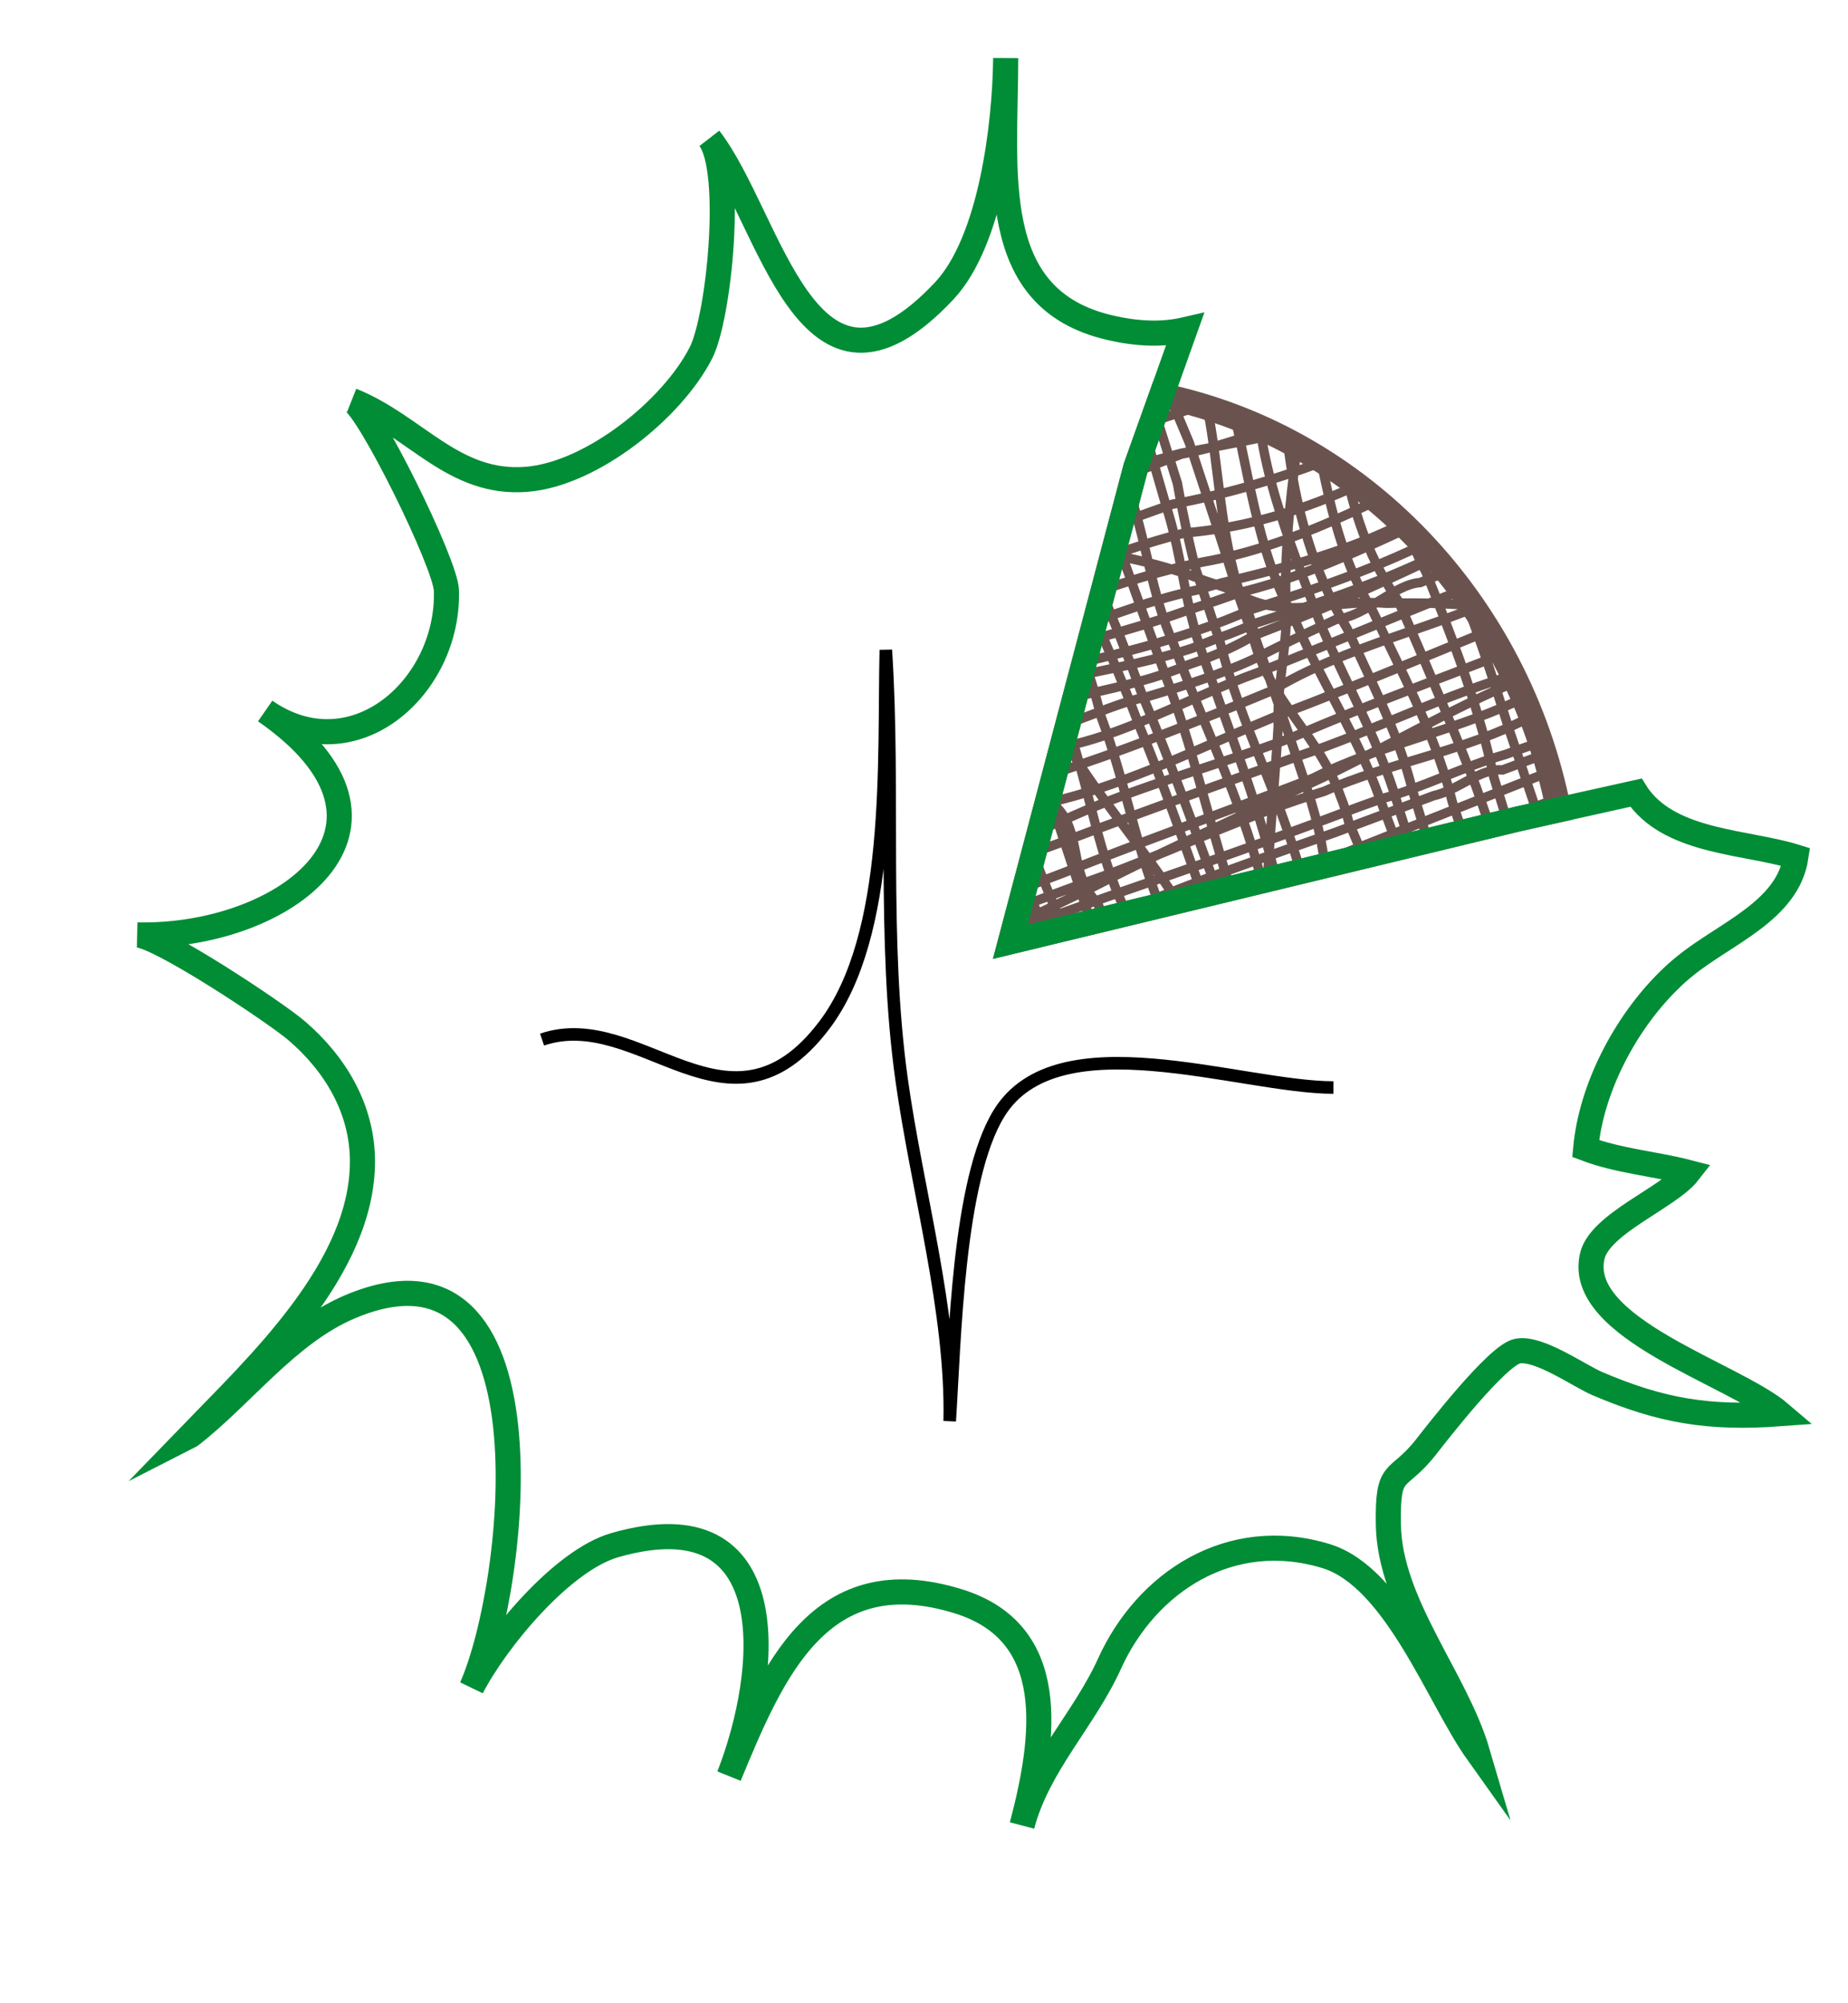 <?xml version="1.0" encoding="utf-8"?>
<!-- Generator: Adobe Illustrator 15.1.0, SVG Export Plug-In . SVG Version: 6.00 Build 0)  -->
<!DOCTYPE svg PUBLIC "-//W3C//DTD SVG 1.1//EN" "http://www.w3.org/Graphics/SVG/1.1/DTD/svg11.dtd">
<svg version="1.1" id="Layer_1" xmlns="http://www.w3.org/2000/svg" xmlns:xlink="http://www.w3.org/1999/xlink" x="0px" y="0px"
	 width="147.239px" height="159.509px" viewBox="0 0 147.239 159.509" enable-background="new 0 0 147.239 159.509"
	 xml:space="preserve">
<g>
	<g id="XMLID_1_">
		<g>
			<defs>
				<path id="SVGID_1_" d="M124.179,64.486l-3.261,0.73l-40.41,9.77l9.99-37.79l2.04-5.7
					C108.429,34.796,120.918,47.996,124.179,64.486z"/>
			</defs>
			<clipPath id="SVGID_2_">
				<use xlink:href="#SVGID_1_"  overflow="visible"/>
			</clipPath>
			<path clip-path="url(#SVGID_2_)" fill="none" stroke="#6A534E" stroke-width="0.75" stroke-miterlimit="10" d="M66.545,39.058
				l15.798,40.99 M68.017,38.55c0,0,1.633,3.812,3.901,9.105c0.207,0.481,0.417,0.976,0.633,1.479
				c0.504,1.15,0.866,2.196,1.344,3.136c0.231,0.539,0.465,1.085,0.701,1.636c4.959,11.577,10.912,25.468,10.912,25.468
				 M70.133,37.819c0,0,0.713,1.77,1.843,4.571c0.283,0.7,0.59,1.465,0.921,2.283c1.395,4.012,3.724,7.308,4.596,11.802
				c0.162,0.583,0.328,1.185,0.521,1.783c0.389,1.196,0.889,2.374,1.705,3.328c0.225,0.56,0.449,1.116,0.672,1.666
				c3.33,8.257,6.185,15.335,6.185,15.335 M74.641,36.263c0,0,0.321,0.975,0.866,2.623c0.181,0.549,0.388,1.174,0.62,1.86
				c2.424,6.47,3.527,13.118,6.358,19.022c0.246,0.681,0.481,1.365,0.701,2.06c0.219,0.694,0.422,1.397,0.603,2.114
				c0.18,0.55,0.358,1.092,0.535,1.626c2.295,6.946,4.091,12.383,4.091,12.383 M91.212,77.406c0,0-0.384-1.169-1.023-3.118
				c-0.213-0.649-0.455-1.386-0.719-2.195c-1.834-3.931-2.631-8.711-3.967-12.978c-0.191-0.61-0.391-1.211-0.604-1.798
				c-2.062-6.31-4.41-13.114-6.631-19.359c-0.183-0.554-0.34-1.033-0.469-1.425c-0.258-0.785-0.4-1.222-0.4-1.222 M94.064,76.421
				c0,0-0.155-0.433-0.433-1.21c-0.14-0.388-0.31-0.863-0.505-1.414c-2.229-4.852-3.076-9.748-4.688-14.691
				c-0.23-0.707-0.477-1.415-0.739-2.125c-1.667-7.077-5.613-13.33-7.722-19.951c-0.174-0.489-0.324-0.91-0.448-1.254
				c-0.246-0.688-0.382-1.068-0.382-1.068 M97.283,75.31c0,0-0.205-0.508-0.57-1.411c-1.686-4.854-3.342-9.644-5.209-14.316
				c-0.267-0.667-0.538-1.332-0.814-1.994c-2.697-7.189-6.473-14.673-9.391-21.716c-0.432-1.066-0.679-1.674-0.679-1.674
				 M98.479,74.897c0,0-0.202-0.509-0.558-1.416c-2.041-5.507-3.953-10.963-6.092-16.173c-0.269-0.652-0.539-1.299-0.811-1.944
				c-2.325-6.378-4.844-11.952-7.402-18.097c-0.301-0.743-0.558-1.393-0.77-1.929c-0.423-1.069-0.664-1.679-0.664-1.679
				 M99.177,74.236c0,0-0.172-0.514-0.475-1.433c-1.959-5.677-3.172-11.403-5.108-16.99c-0.243-0.698-0.495-1.393-0.761-2.089
				c-2.01-5.475-3.997-11.231-6.152-16.761c-0.227-0.668-0.43-1.276-0.609-1.81c-0.537-1.601-0.853-2.543-0.853-2.543
				 M87.519,31.817c0,0,0.58,1.745,1.506,4.522c0.23,0.695,0.483,1.453,0.758,2.265c1.544,4.201,1.925,8.756,3.751,12.741
				c0.247,0.683,0.507,1.367,0.776,2.053c2.422,6.165,5.46,12.458,6.726,19.007c0.306,0.924,0.479,1.444,0.479,1.444 M90.195,30.894
				c0,0,0.951,3.288,2.325,8.037c0.138,0.475,0.279,0.964,0.424,1.467c0.874,2.718,1.245,5.519,1.866,8.248
				c0.158,0.635,0.318,1.266,0.48,1.891c2.342,7.079,5.403,14.224,6.813,21.502c0.271,0.935,0.423,1.461,0.423,1.461 M91.291,30.515
				c0,0,0.659,2.086,1.686,5.333c0.258,0.811,0.536,1.694,0.834,2.639c0.273,1.557,0.58,3.086,0.92,4.596
				c0.17,0.753,0.349,1.503,0.547,2.256c0.445,1.36,0.882,2.677,1.311,3.963c0.214,0.643,0.427,1.278,0.641,1.907
				c1.649,6.563,4.701,11.953,6.437,18.421c0.202,0.66,0.38,1.225,0.526,1.688c0.294,0.926,0.459,1.449,0.459,1.449 M92.579,30.07
				c0,0,0.479,1.137,1.274,3.032c0.266,0.631,0.567,1.348,0.898,2.134c1.357,4.16,2.622,7.825,3.925,12.163
				c0.219,0.611,0.423,1.209,0.624,1.8c0.201,0.589,0.398,1.17,0.607,1.746c1.27,4.862,5.195,7.607,6.914,12.507
				c0.258,0.634,0.473,1.291,0.631,1.977c0.284,0.674,0.549,1.301,0.789,1.873c0.962,2.287,1.553,3.69,1.553,3.69 M95.338,29.118
				c0,0,0.077,0.299,0.22,0.847c0.142,0.548,0.348,1.344,0.606,2.341c0.999,4.969,1.028,10.231,2.676,15.075
				c0.296,0.557,0.528,1.125,0.719,1.698c0.191,0.574,0.341,1.155,0.47,1.738c1.32,3.758,2.585,7.422,3.729,10.848
				c0.247,0.711,0.482,1.422,0.697,2.139c0.432,1.432,0.784,2.879,1.001,4.359c0.211,0.821,0.396,1.535,0.548,2.123
				c0.305,1.177,0.479,1.849,0.479,1.849 M96.74,28.109c0,0,0.108,0.292,0.309,0.826c0.198,0.535,0.488,1.312,0.851,2.291
				c1.575,5.837,2.146,12.67,5.294,18.185c0.286,0.674,0.589,1.338,0.902,1.995c1.885,3.947,4.188,7.648,5.742,11.913
				c0.309,0.813,0.593,1.571,0.851,2.265c1.033,2.775,1.682,4.518,1.682,4.518 M99.662,27.625c0,0,0.168,0.521,0.465,1.45
				c-0.302,7.281,2.58,13.901,5.127,20.723c0.268,0.615,0.542,1.226,0.822,1.834c1.963,4.261,4.178,8.404,5.414,12.859
				c0.26,0.81,0.497,1.549,0.705,2.2c0.627,1.953,1.003,3.125,1.003,3.125 M101.87,26.863c0,0,0.154,0.521,0.43,1.451
				c-0.165,7.831,1.302,15.526,5.032,21.737c0.274,0.606,0.554,1.209,0.836,1.812c1.686,3.615,3.414,7.194,4.346,10.983
				c0.289,0.93,0.543,1.776,0.768,2.525c0.668,2.251,1.075,3.625,1.075,3.625 M102.996,25.95c0,0,0.175,0.519,0.484,1.444
				c1.668,7.124,2.068,15.187,5.926,21.324c0.328,0.694,0.662,1.393,1,2.091c2.027,4.192,4.164,8.426,5.316,13.079
				c0.215,0.642,0.409,1.222,0.58,1.731c0.514,1.529,0.813,2.425,0.813,2.425 M104.814,25.847c0,0,0.178,0.513,0.494,1.425
				c1.617,7.219,1.656,14.235,6.104,20.582c0.305,0.686,0.605,1.373,0.906,2.061c1.799,4.133,3.54,8.297,5.297,12.75
				c0.248,0.712,0.473,1.359,0.67,1.928c0.595,1.708,0.947,2.721,0.947,2.721 M107.757,24.83c0,0,0.16,0.524,0.442,1.455
				c1.739,6.579,2.312,13.411,5.434,19.306c0.265,0.659,0.528,1.323,0.79,1.988c1.828,4.659,3.553,9.381,4.598,14.312
				c0.249,0.814,0.475,1.557,0.674,2.211c0.596,1.963,0.954,3.142,0.954,3.142 M108.953,24.417c0,0,0.174,0.519,0.483,1.441
				c0.155,0.46,0.343,1.023,0.558,1.673c1.724,5.304,2.467,10.906,4.982,15.791c0.298,0.703,0.584,1.408,0.862,2.108
				c1.665,4.203,3.032,8.275,4.438,12.783c0.278,0.807,0.537,1.571,0.779,2.285c1.199,3.577,1.984,5.918,1.984,5.918
				 M110.333,23.941c0,0,0.183,0.516,0.509,1.432c0.163,0.458,0.361,1.017,0.59,1.661c0.226,0.631,0.451,1.27,0.682,1.913
				c1.383,3.862,2.828,8.049,4.156,11.767c0.231,0.646,0.461,1.292,0.691,1.931c0.262,0.731,0.521,1.456,0.776,2.17
				c1.36,4.22,2.806,8.407,4.524,12.718c0.283,0.801,0.554,1.561,0.807,2.272c1.262,3.555,2.089,5.882,2.089,5.882 M112.541,23.179
				c0,0,0.375,1.161,1,3.096c0.209,0.645,0.444,1.375,0.704,2.178c0.26,0.691,0.481,1.378,0.683,2.062
				c0.199,0.686,0.377,1.367,0.547,2.047c0.521,2.312,1.064,3.883,1.759,6.051c0.267,0.667,0.573,1.332,0.933,1.995
				c0.188,0.57,0.375,1.146,0.562,1.724c0.178,0.551,0.355,1.102,0.533,1.653s0.355,1.103,0.532,1.652
				c1.081,3.369,1.984,5.987,3.042,9.41c0.153,0.477,0.305,0.944,0.451,1.399c1.615,4.997,2.752,8.518,2.752,8.518 M114.472,22.512
				c0,0,1.272,3.937,3.039,9.404c0.161,0.497,0.326,1.007,0.494,1.527c0.301,1.22,0.662,2.267,1.047,3.238
				c0.18,0.557,0.363,1.121,0.547,1.69c3.863,11.955,8.5,26.301,8.5,26.301 M90.015,77.819c0,0-0.578-1.328-1.528-3.504
				c-0.315-0.726-0.674-1.545-1.063-2.442c-2.348-2.308-1.123-5.659-3.379-7.743c-0.233-0.585-0.461-1.165-0.685-1.738
				c-0.26-0.667-0.516-1.327-0.771-1.979c-0.255-0.652-0.509-1.3-0.769-1.942c-1.814-5.314-4.686-10.181-6.972-15.44
				c-0.397-0.893-0.754-1.712-1.07-2.438c-0.949-2.175-1.529-3.504-1.529-3.504 M115.708,23.687c0,0-3.145,1.028-7.863,2.572
				c-0.472,0.153-0.959,0.313-1.461,0.478c-2.521,0.61-5.715,1.712-8.39,2.745c-0.603,0.197-1.214,0.396-1.829,0.598
				c-14.143,4.626-30.779,10.068-30.779,10.068 M65.667,40.961c0,0,2.479,0.358,6.419,0.926c0.788,0.113,1.635,0.236,2.534,0.364
				c6.753,1.06,14.576,1.288,21.345,3.979c0.716,0.233,1.422,0.471,2.12,0.712c3.946,2.711,8.025,0.716,12.34,1.093
				c0.652-0.013,1.303-0.02,1.949-0.019c3.237,0.004,6.428,0.201,9.698,1.083c0.538,0.077,0.999,0.143,1.374,0.197
				c0.751,0.108,1.16,0.167,1.16,0.167 M66.042,42.047c0,0,4.157-1.368,10.081-3.317c0.846-0.279,1.729-0.569,2.639-0.869
				c2.221-0.858,3.818-1.409,5.763-1.896c0.5-0.165,1.003-0.33,1.511-0.497c2.954-0.973,6.009-1.979,8.989-2.96
				c0.597-0.196,1.189-0.391,1.779-0.582c4.589-1.383,9.381-3.037,14.3-4.709c0.805-0.264,1.533-0.504,2.174-0.716
				c1.924-0.633,3.056-1.005,3.056-1.005 M66.573,43.584c0,0,2.45-0.666,6.277-1.707c0.766-0.209,1.586-0.432,2.455-0.67
				c4.452-0.853,9.062-3.03,13.753-3.741c0.556-0.151,1.114-0.303,1.674-0.455c0.559-0.152,1.119-0.304,1.679-0.456
				c0.56-0.153,1.12-0.305,1.679-0.458c6.971-1.34,13.721-2.5,20.219-5.49c0.676-0.197,1.352-0.385,2.027-0.562
				c0.922-0.251,1.434-0.39,1.434-0.39 M67.603,46.569c0,0,1.511-0.593,4.003-1.57c0.623-0.245,1.307-0.514,2.047-0.805
				c5.581-1.901,10.011-4.602,15.614-6.127c0.533-0.209,1.072-0.421,1.611-0.631c0.538-0.213,1.078-0.424,1.617-0.635
				c0.541-0.212,1.079-0.424,1.617-0.635c6.416-1.225,11.91-4.293,17.58-6.895c0.746-0.311,1.491-0.604,2.236-0.882
				c0.629-0.246,1.172-0.459,1.615-0.634c0.889-0.348,1.381-0.542,1.381-0.542 M68.478,49.101c0,0,0.612-0.22,1.7-0.61
				c0.544-0.196,1.207-0.435,1.973-0.709c6.39-2.321,12.778-4.526,19.38-6.968c0.614-0.22,1.234-0.442,1.855-0.657
				c8.406-1.551,15.68-4.647,23.517-8.46c0.899-0.323,1.397-0.503,1.397-0.503 M69.196,51.182c0,0,0.628-0.231,1.745-0.642
				c0.558-0.205,1.239-0.456,2.023-0.743c6.311-1.713,12.687-4.816,19.241-6.761c0.728-0.215,1.458-0.418,2.19-0.602
				c8.482-0.688,16.106-4.492,23.102-9.007c0.899-0.333,1.396-0.516,1.396-0.516 M69.852,53.082c0,0,0.562-0.203,1.566-0.566
				c0.502-0.182,1.116-0.404,1.824-0.66c6.712-1.68,13.127-4.78,20.224-6.567c0.788-0.199,1.586-0.38,2.392-0.542
				c7.03-1.246,13.59-4.681,20.375-8.24c0.668-0.315,1.338-0.618,2.011-0.915c0.901-0.328,1.4-0.508,1.4-0.508 M70.694,55.524
				c0,0,0.978-0.375,2.66-1.019c0.56-0.215,1.198-0.459,1.909-0.732c6.692-1.875,13.25-5.311,20.096-6.79
				c0.657-0.192,1.312-0.381,1.961-0.565c7.174-1.716,14.275-3.582,20.096-8.403c0.455-0.292,0.905-0.596,1.354-0.908
				c0.894-0.344,1.388-0.533,1.388-0.533 M70.882,56.066c0,0,0.866-0.31,2.373-0.848c0.501-0.179,1.075-0.383,1.71-0.61
				c6.458-2.526,13.207-3.685,19.678-6.022c0.718-0.231,1.437-0.469,2.149-0.709c0.712-0.242,1.421-0.487,2.122-0.735
				c6.474-1.576,11.969-4.645,18.086-7.241c0.462-0.214,0.925-0.431,1.389-0.647c0.463-0.218,0.928-0.438,1.393-0.658
				c0.906-0.324,1.408-0.503,1.408-0.503 M71.288,57.241c0,0,1.32-0.46,3.53-1.233c0.738-0.257,1.573-0.549,2.5-0.871
				c5.712-1.853,11.929-2.828,18.034-4.922c0.738-0.246,1.469-0.507,2.193-0.787c0.724-0.28,1.439-0.578,2.146-0.898
				c5.525-1.735,11.381-3.756,16.525-6.632c0.671-0.339,1.34-0.688,2.01-1.046c0.641-0.228,1.19-0.421,1.641-0.577
				c0.9-0.314,1.4-0.489,1.4-0.489 M72.256,60.046c0,0,1.112-0.428,3.003-1.154c0.631-0.242,1.348-0.518,2.139-0.822
				c0.452-0.15,0.906-0.299,1.361-0.445c4.992-2.247,10.857-2.514,15.91-4.688c0.553-0.185,1.104-0.383,1.652-0.598
				c0.549-0.216,1.094-0.449,1.639-0.706c0.654-0.308,1.307-0.65,1.959-1.034c0.73-0.279,1.457-0.563,2.182-0.851
				c4.19-1.565,8.8-3.743,12.715-5.575c0.686-0.328,1.369-0.655,2.049-0.984c0.611-0.32,1.225-0.648,1.834-0.983
				c0.631-0.242,1.176-0.451,1.62-0.622c0.89-0.342,1.384-0.532,1.384-0.532 M71.663,58.328c0,0,1.322-0.456,3.534-1.221
				c0.738-0.254,1.575-0.543,2.498-0.86c5.514-2.439,11.381-2.707,17.348-4.647c0.471-0.186,0.939-0.375,1.416-0.562
				c0.477-0.186,0.96-0.367,1.458-0.537c0.726-0.277,1.442-0.571,2.151-0.889c0.688-0.221,1.383-0.445,2.08-0.674
				c4.495-1.463,8.221-2.75,12.51-4.838c0.67-0.321,1.332-0.649,1.982-0.988c0.676-0.328,1.35-0.664,2.023-1.01
				c0.639-0.22,1.188-0.41,1.639-0.565c0.9-0.311,1.4-0.484,1.4-0.484 M72.849,61.765c0,0,1.123-0.432,3.031-1.164
				c0.637-0.244,1.36-0.522,2.158-0.829c0.803-0.285,1.606-0.552,2.408-0.806c0.803-0.252,1.604-0.493,2.406-0.726
				c2.867-0.613,5.881-2.239,8.479-2.74c0.702-0.211,1.411-0.424,2.122-0.643c1.42-0.439,2.844-0.903,4.236-1.443
				c0.697-0.27,1.387-0.558,2.064-0.871c1.457-0.737,2.939-1.46,4.432-2.165c0.746-0.353,1.495-0.701,2.244-1.043
				c2.531-0.317,4.65-2.807,6.731-2.948c0.743-0.311,1.479-0.615,2.213-0.912c0.731-0.298,1.458-0.587,2.179-0.871
				c0.804-0.306,1.528-0.583,2.164-0.828c1.909-0.732,3.032-1.163,3.032-1.163 M73.348,63.211c0,0,1.125-0.425,3.038-1.147
				c0.637-0.24,1.362-0.514,2.161-0.816c1.374-0.373,2.743-0.759,4.103-1.161c0.679-0.201,1.357-0.406,2.033-0.615
				c4.514-0.916,8.931-3.269,13.359-5.079c0.736-0.303,1.475-0.59,2.211-0.852c6.941-2.742,14.213-5.838,20.941-8.398
				c1.368-0.516,2.148-0.811,2.148-0.811 M74.067,65.292c0,0,1.973-0.774,5.129-2.013c0.79-0.31,1.651-0.649,2.582-1.01
				c0.716-0.222,1.423-0.446,2.125-0.67c5.384-1.739,10.303-3.688,15.23-5.694c0.703-0.285,1.405-0.573,2.103-0.864
				c6.14-3.718,13.422-5.061,19.608-8.107c0.539-0.211,1.001-0.392,1.378-0.54c0.753-0.295,1.168-0.458,1.168-0.458 M74.409,67.502
				c0,0,3.105-1.218,7.765-3.045c0.467-0.183,0.948-0.372,1.445-0.565c5.471-1.255,10.76-3.752,15.949-5.973
				c0.739-0.315,1.478-0.627,2.207-0.93c6.685-2.525,13.957-5.622,20.94-8.428c0.896-0.351,1.392-0.545,1.392-0.545 M75.316,68.909
				c0,0,2.6-0.988,6.608-2.511c0.802-0.304,1.659-0.63,2.565-0.974c5.234-2.457,10.633-3.94,16.059-5.829
				c0.773-0.269,1.547-0.546,2.313-0.839c6.673-2.906,13.062-5.111,19.626-7.772c0.497-0.188,0.921-0.35,1.268-0.481
				c0.691-0.263,1.07-0.407,1.07-0.407 M125.544,52.177c0,0-0.438,0.158-1.23,0.446c-0.396,0.144-0.883,0.321-1.447,0.527
				c-6.584,1.541-13.143,4.977-19.532,7.097c-0.77,0.279-1.54,0.557-2.309,0.832c-5.387,1.933-10.677,3.813-16.136,5.876
				c-0.491,0.178-0.967,0.352-1.428,0.52c-4.611,1.676-7.679,2.792-7.679,2.792 M76.22,72.748c0,0,2.385-0.912,6.112-2.334
				c0.747-0.285,1.545-0.589,2.39-0.912c5.719-2.275,11.939-4.497,17.924-6.78c0.666-0.253,1.328-0.509,1.985-0.764
				c5.454-2.784,11.672-3.759,17.391-6.699c0.634-0.24,1.203-0.457,1.702-0.647c1.492-0.57,2.351-0.898,2.351-0.898 M127.09,55.186
				c0,0-1.148,0.426-3.097,1.15c-0.65,0.242-1.391,0.517-2.207,0.819c-4.941,2.615-11.159,3.589-16.284,5.854
				c-0.712,0.216-1.423,0.446-2.132,0.688c-5.681,1.937-11.301,4.629-16.711,6.508c-0.475,0.176-0.938,0.349-1.387,0.515
				c-4.941,1.836-8.271,3.073-8.271,3.073 M77.501,75.24c0,0,3.805-1.359,9.321-3.33c0.501-0.179,1.017-0.363,1.546-0.552
				c6.66-2.299,13.049-4.504,19.904-7.111c0.613-0.22,1.224-0.438,1.826-0.654c3.029-0.782,6.575-2.592,9.848-3.518
				c0.944-0.337,1.824-0.651,2.63-0.939c3.22-1.15,5.231-1.869,5.231-1.869 M128.121,58.17c0,0-2.351,0.878-6.038,2.254
				c-0.737,0.275-1.528,0.57-2.364,0.883c-1.799-0.151-3.566,1.631-5.496,2.051c-0.492,0.185-0.991,0.371-1.496,0.56
				c-1.519,0.567-3.094,1.154-4.696,1.752c-0.562,0.211-1.128,0.422-1.695,0.631c-5.622,1.967-10.944,3.805-16.578,6.191
				c-0.497,0.186-0.986,0.368-1.463,0.547c-6.204,2.315-10.606,3.959-10.606,3.959 M78.844,79.129c0,0,5.251-2.08,12.339-4.887
				c0.547-0.217,1.102-0.437,1.668-0.661c4.326-1.75,8.585-3.22,12.713-5.036c0.619-0.245,1.238-0.49,1.854-0.734
				c11.074-4.387,21.141-8.375,21.141-8.375 M79.093,79.854c0,0,6.1-2.205,14.029-5.071c0.566-0.205,1.142-0.413,1.725-0.624
				c3.404-0.941,5.885-2.383,9.143-3.305c0.623-0.225,1.244-0.45,1.865-0.674c11.795-4.265,23.029-8.325,23.029-8.325
				 M125.544,52.177c0,0-0.423,0.202-1.188,0.57c-0.383,0.183-0.851,0.409-1.397,0.67c-6.313,2.321-12.691,6.28-18.637,8.992
				c-0.729,0.349-1.463,0.695-2.199,1.041c-5.156,2.419-10.452,4.792-15.359,7.343c-0.455,0.219-0.898,0.432-1.328,0.639
				c-4.74,2.276-7.934,3.808-7.934,3.808 M104.652,25.378c0,0-0.039,0.487-0.109,1.364c-0.82,7.097-2.378,14.664-2.068,21.843
				c0.016,0.608-0.004,1.214-0.045,1.817c-0.168,2.414-0.683,4.781-0.589,7.413c-0.04,0.714-0.088,1.429-0.139,2.146
				c-0.304,4.296-0.713,8.618-0.814,12.777c-0.069,0.877-0.108,1.364-0.108,1.364 M96.179,75.691c0,0-0.265-0.396-0.739-1.104
				c-2.382-4.652-6.239-8.938-9.342-13.592c-0.443-0.665-0.871-1.337-1.276-2.02c-3.039-5.847-7.154-10.869-11.064-16.759
				c-0.469-0.701-0.895-1.337-1.271-1.898c-1.128-1.684-1.801-2.688-1.801-2.688"/>
			<use xlink:href="#SVGID_1_"  overflow="visible" fill="none" stroke="#6A534E" stroke-width="2" stroke-miterlimit="10"/>
		</g>
		<g>
			<path fill="none" stroke="#000000" stroke-miterlimit="10" d="M43.188,82.776c7.84-2.65,14.9,8.84,22.47-1.12
				c5.5-7.23,4.71-21.11,4.92-29.9c0.73,11.21-0.3,23.1,1.26,34.22c1.22,8.75,4.021,18.5,3.83,27.18
				c0.42-6.35,0.64-19.17,3.931-24.51c4.649-7.54,19.159-2.07,26.639-2.05"/>
			<path fill="none" stroke="#008D36" stroke-width="2" stroke-miterlimit="10" d="M124.179,64.486l6.159-1.37
				c0.08,0.13,0.17,0.26,0.271,0.39c2.729,3.61,8.6,3.52,12.479,4.73c-0.649,4.3-5.64,6.08-8.83,8.68
				c-0.479,0.38-0.94,0.8-1.39,1.25c-3.4,3.38-6.09,8.49-6.53,13.29c2.61,0.99,5.54,1.21,8.19,1.9c-1.551,1.99-7.051,4.06-7.66,6.65
				c-1.37,5.77,11.279,9.38,14.99,12.56c-5.69,0.42-9.5-0.22-14.601-2.4c-1.489-0.64-4.68-2.93-6.36-2.58
				c-1.609,0.33-6.369,6.47-7.279,7.63c-2.311,2.94-3.08,1.45-3,6.19c0.1,6.3,5.369,12.24,7.1,18.13
				c-3.08-4.32-6.52-13.93-12.06-15.63c-7.671-2.34-14.33,2.11-17.25,8.55c-2.04,4.5-5.69,8.04-6.979,12.9
				c1.889-7.14,2.93-15.331-5.011-17.831c-11.07-3.47-14.85,5.49-18.33,13.89c3.28-8.38,4.51-22.3-9.11-18.38
				c-4.15,1.19-9.37,7.43-11.4,11.33c3.65-8.24,6.79-37.28-9.7-30.31c-4.96,2.1-8.55,7.04-12.73,10.27
				c-0.01,0.01-0.03,0.03-0.05,0.04c5.46-5.64,13.79-13.37,13.78-21.89c0-4.18-2.18-7.78-5.24-10.4
				c-1.71-1.47-10.95-7.59-12.71-7.63c11.77,0.25,23.51-8.59,10.2-17.83c7.05,4.89,14.67-1.92,14.44-9.6
				c-0.06-2.14-6.21-14.6-7.55-15.13c5.09,2.03,8.1,6.76,13.96,6.28c5.19-0.43,11.59-5.59,13.87-10.07
				c1.45-2.83,2.62-14.56,0.67-17.08c4.92,6.36,7.75,23.82,18.71,12.15c3.75-3.99,4.85-13.29,4.9-18.54
				c0,9.09-1.561,19.17,8.28,21.46c2.35,0.55,4.31,0.56,6,0.17l-1.87,5.24l-2.04,5.7l-9.99,37.79l40.41-9.77L124.179,64.486z"/>
		</g>
	</g>
</g>
</svg>
